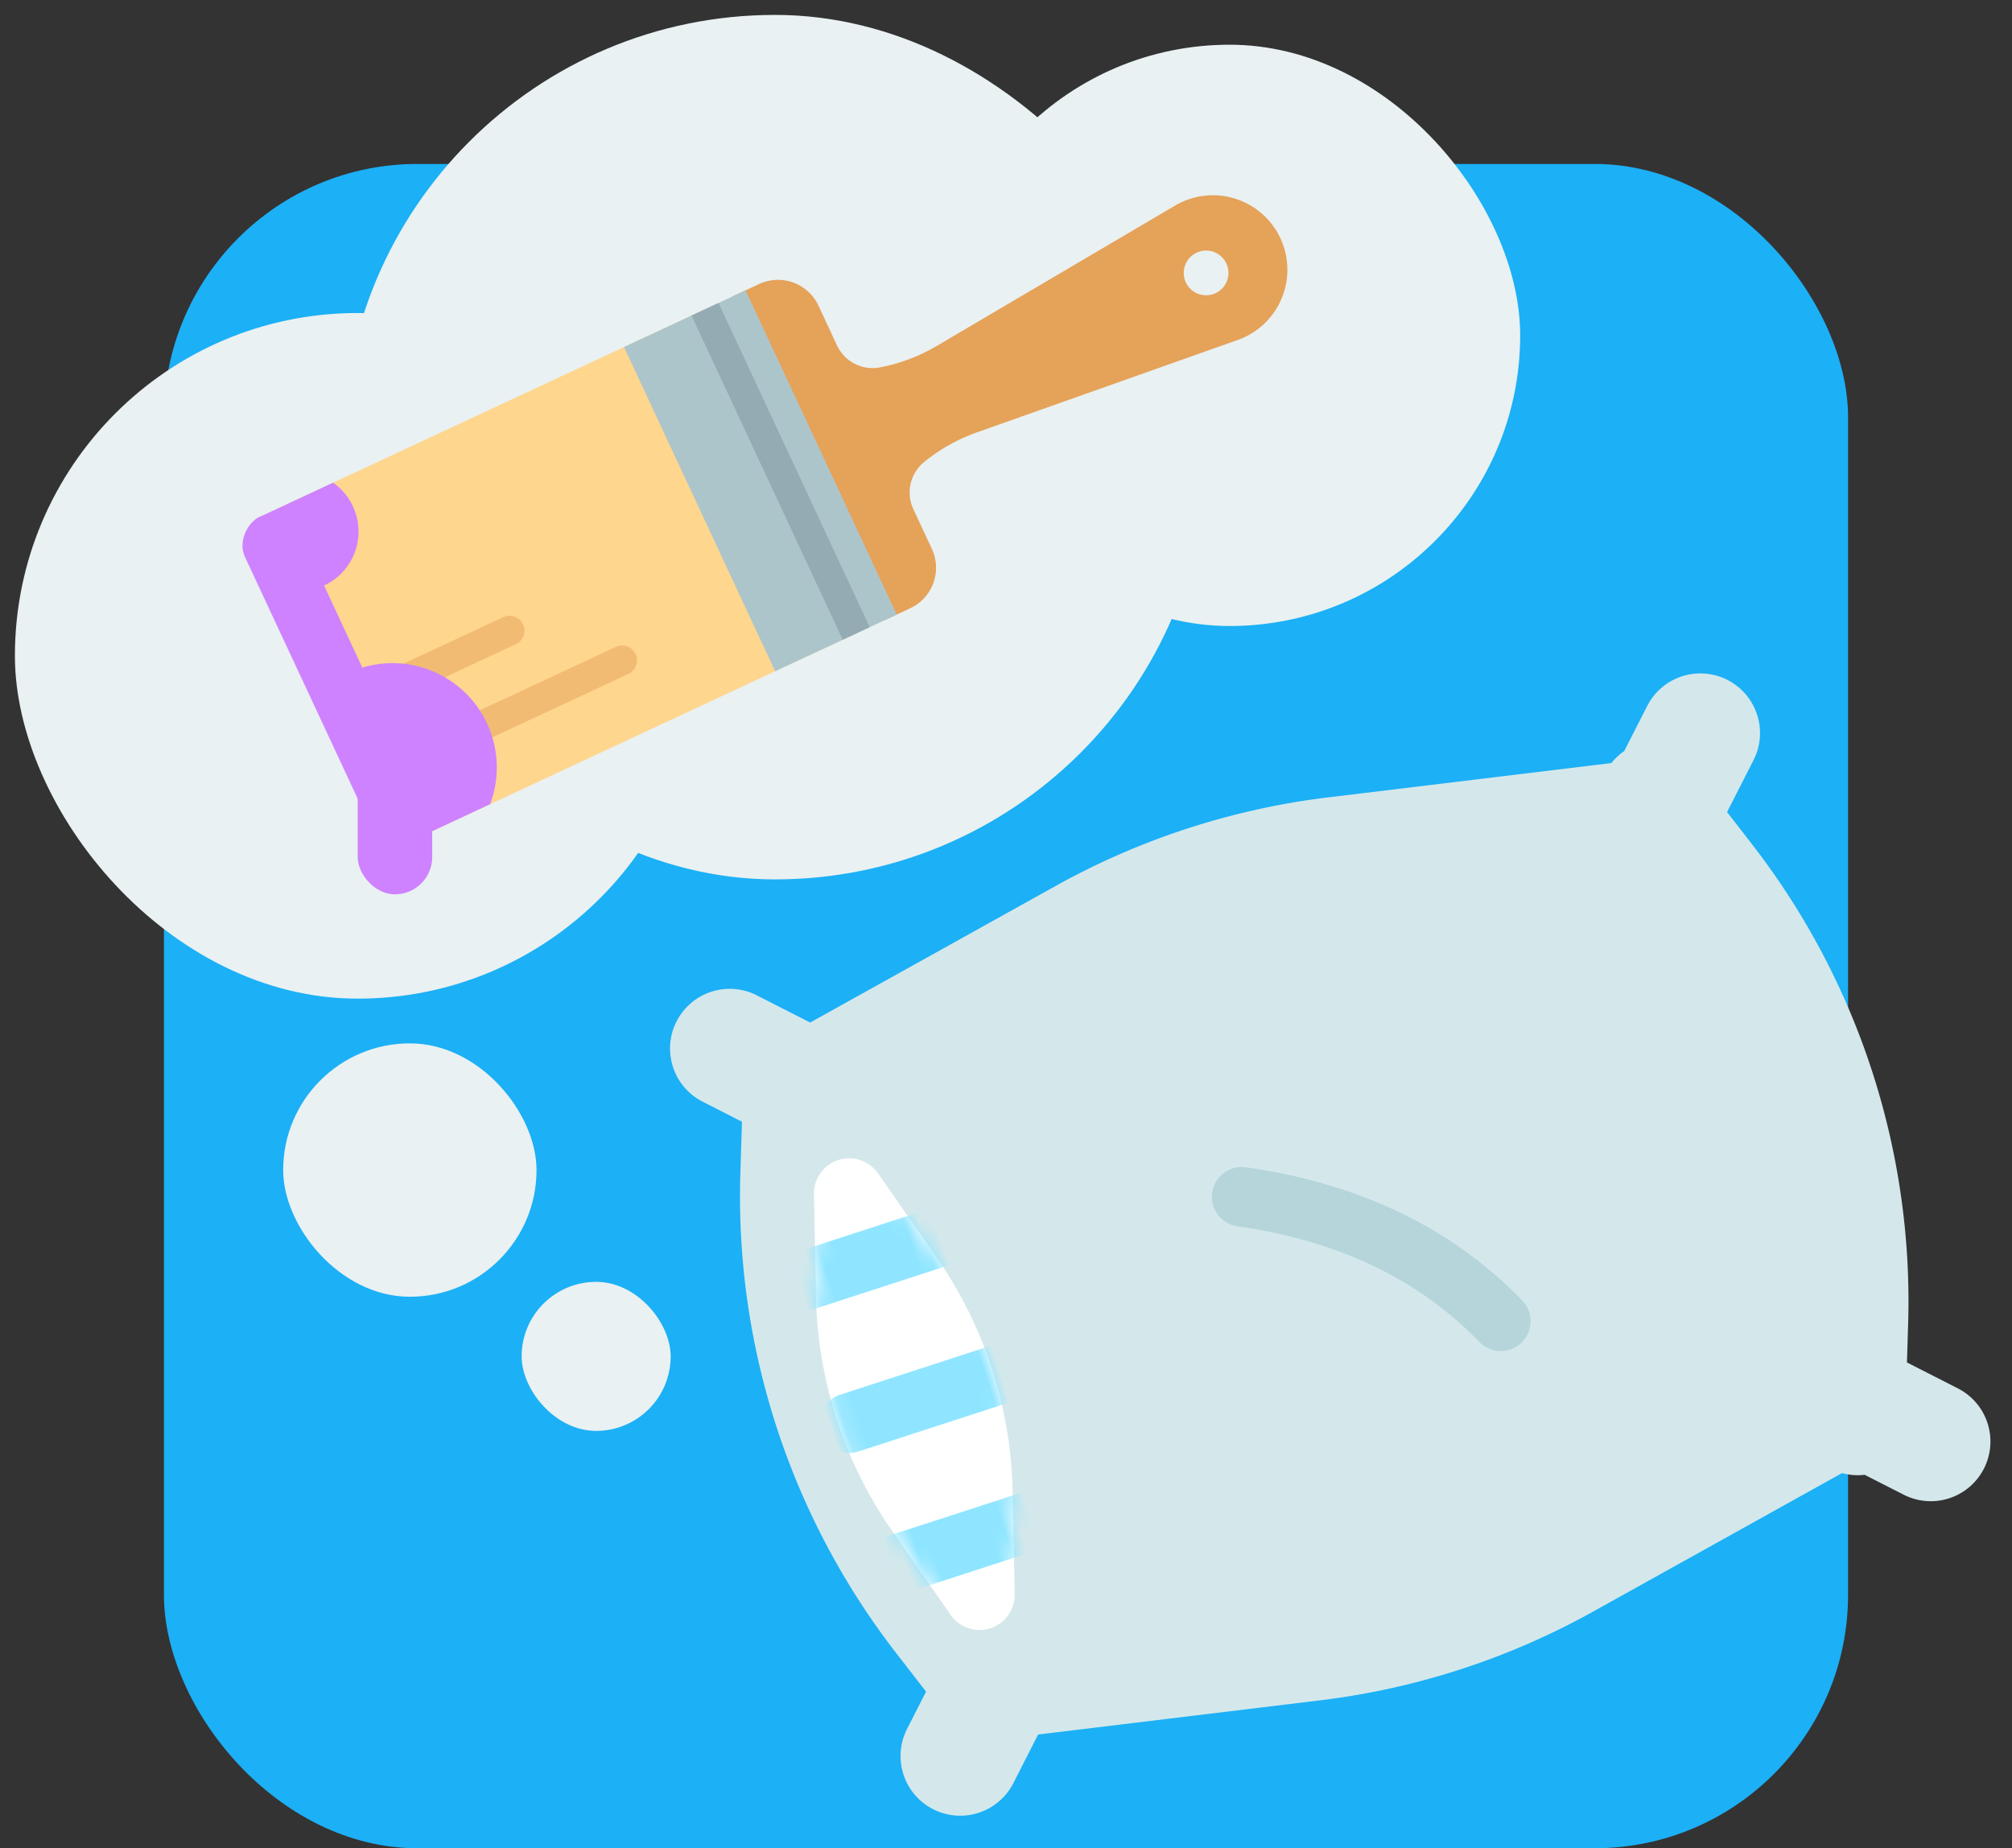 <svg viewBox="0 0 135 124" version="1.1" xmlns="http://www.w3.org/2000/svg" xmlns:xlink="http://www.w3.org/1999/xlink"><rect x="0" y="0" width="135" height="124" fill="#333333" stroke="none"/><defs><path d="M5.578 0c1.04 0 1.957.68 2.259 1.676l1.994 6.58a28.468 28.468 0 0 1 0 16.512l-1.994 6.58a2.36 2.36 0 0 1-4.519 0l-1.993-6.58a28.468 28.468 0 0 1 0-16.512l1.993-6.58A2.36 2.36 0 0 1 5.578 0z" id="a"/></defs><g stroke="none" stroke-width="1" fill="none" fill-rule="evenodd"><g transform="translate(11 11)" fill="#1CB0F6"><rect x="0" y="0" width="113" height="113" rx="17"/></g><g><g fill="#D4E8EB" fill-rule="nonzero"><path d="M62.137 113.493l-1.995-2.573a50.037 50.037 0 0 1-10.465-32.21l.107-3.453-2.615-1.333a4.003 4.003 0 1 1 3.635-7.133l3.557 1.812 16.464-9.16a50.037 50.037 0 0 1 18.305-5.948l18.99-2.301.004-.005c.25-.315.54-.58.856-.796l1.53-3.002a4.003 4.003 0 1 1 7.133 3.635l-1.76 3.455 1.682 2.172a50.037 50.037 0 0 1 10.465 32.209l-.079 2.545 3.37 1.717a4.003 4.003 0 1 1-3.634 7.133l-2.577-1.313a3.86 3.86 0 0 1-1.506-.113l-.005-.002-16.717 9.3a50.037 50.037 0 0 1-18.305 5.948l-18.922 2.294-1.674 3.286a4.003 4.003 0 0 1-7.133-3.635l1.289-2.53z"/></g><path d="M83.034 82.276a2.001 2.001 0 0 1 .565-3.963c7.624 1.087 13.828 4.066 18.537 8.936a2.001 2.001 0 1 1-2.878 2.783c-4.065-4.205-9.45-6.79-16.224-7.756z" fill="#B5D5DA" fill-rule="nonzero"/><g transform="rotate(-18 276.61 -121.043)"><mask id="b" fill="#fff"><use xlink:href="#a"/></mask><use fill="#FFF" fill-rule="nonzero" xlink:href="#a"/><path d="M.824 5.004h11.008a2.001 2.001 0 0 1 0 4.003H.824a2.001 2.001 0 0 1 0-4.003zM.824 15.011h11.008a2.001 2.001 0 0 1 0 4.003H.824a2.001 2.001 0 0 1 0-4.003zM.824 25.018h11.008a2.001 2.001 0 0 1 0 4.003H.824a2.001 2.001 0 1 1 0-4.003z" fill="#8FE5FF" fill-rule="nonzero" mask="url(#b)"/></g></g><rect fill="#E9F1F2" x="1" y="21" width="46" height="46" rx="23"/><rect fill="#E9F1F2" x="19" y="70" width="17" height="17" rx="8.5"/><rect fill="#E9F1F2" x="35" y="86" width="10" height="10" rx="5"/><rect fill="#E9F1F2" x="63" y="3" width="39" height="39" rx="19.5"/><rect fill="#E9F1F2" x="23" y="1" width="58" height="58" rx="29"/><g transform="rotate(-115 31.113 20.45)"><rect fill="#FFD68E" x="0" y="1" width="24" height="35" rx="1"/><path d="M4 1h2v19a1 1 0 0 1-2 0V1zM9 1h2v13a1 1 0 0 1-2 0V1z" fill="#F2BB73"/><path d="M12 1v2A7 7 0 0 1 0 7.898V2a1 1 0 0 1 1-1h11zM23 1a1 1 0 0 1 1 1l.001 5.464A4 4 0 0 1 18 4V1h5z" fill="#CE82FF"/><path d="M24 37v2a3 3 0 0 1-3 3h-2.938a2.64 2.64 0 0 0-2.562 2 11.98 11.98 0 0 0-.303 4.052l1.777 18.473a4.997 4.997 0 1 1-9.948 0l1.777-18.473A11.98 11.98 0 0 0 8.5 44a2.64 2.64 0 0 0-2.562-2H3a3 3 0 0 1-3-3v-2h24zM12 65a1.5 1.5 0 1 0 0 3 1.5 1.5 0 0 0 0-3z" fill="#E5A259"/><path fill="#ACC5CB" d="M0 29h24v9H0z"/><path fill="#95ABB4" d="M0 34h24v2H0z"/><rect fill="#CE82FF" x="0" y="0" width="24" height="4" rx="2"/></g><rect fill="#CE82FF" x="24" y="46" width="5" height="14" rx="2.5"/></g></svg>
